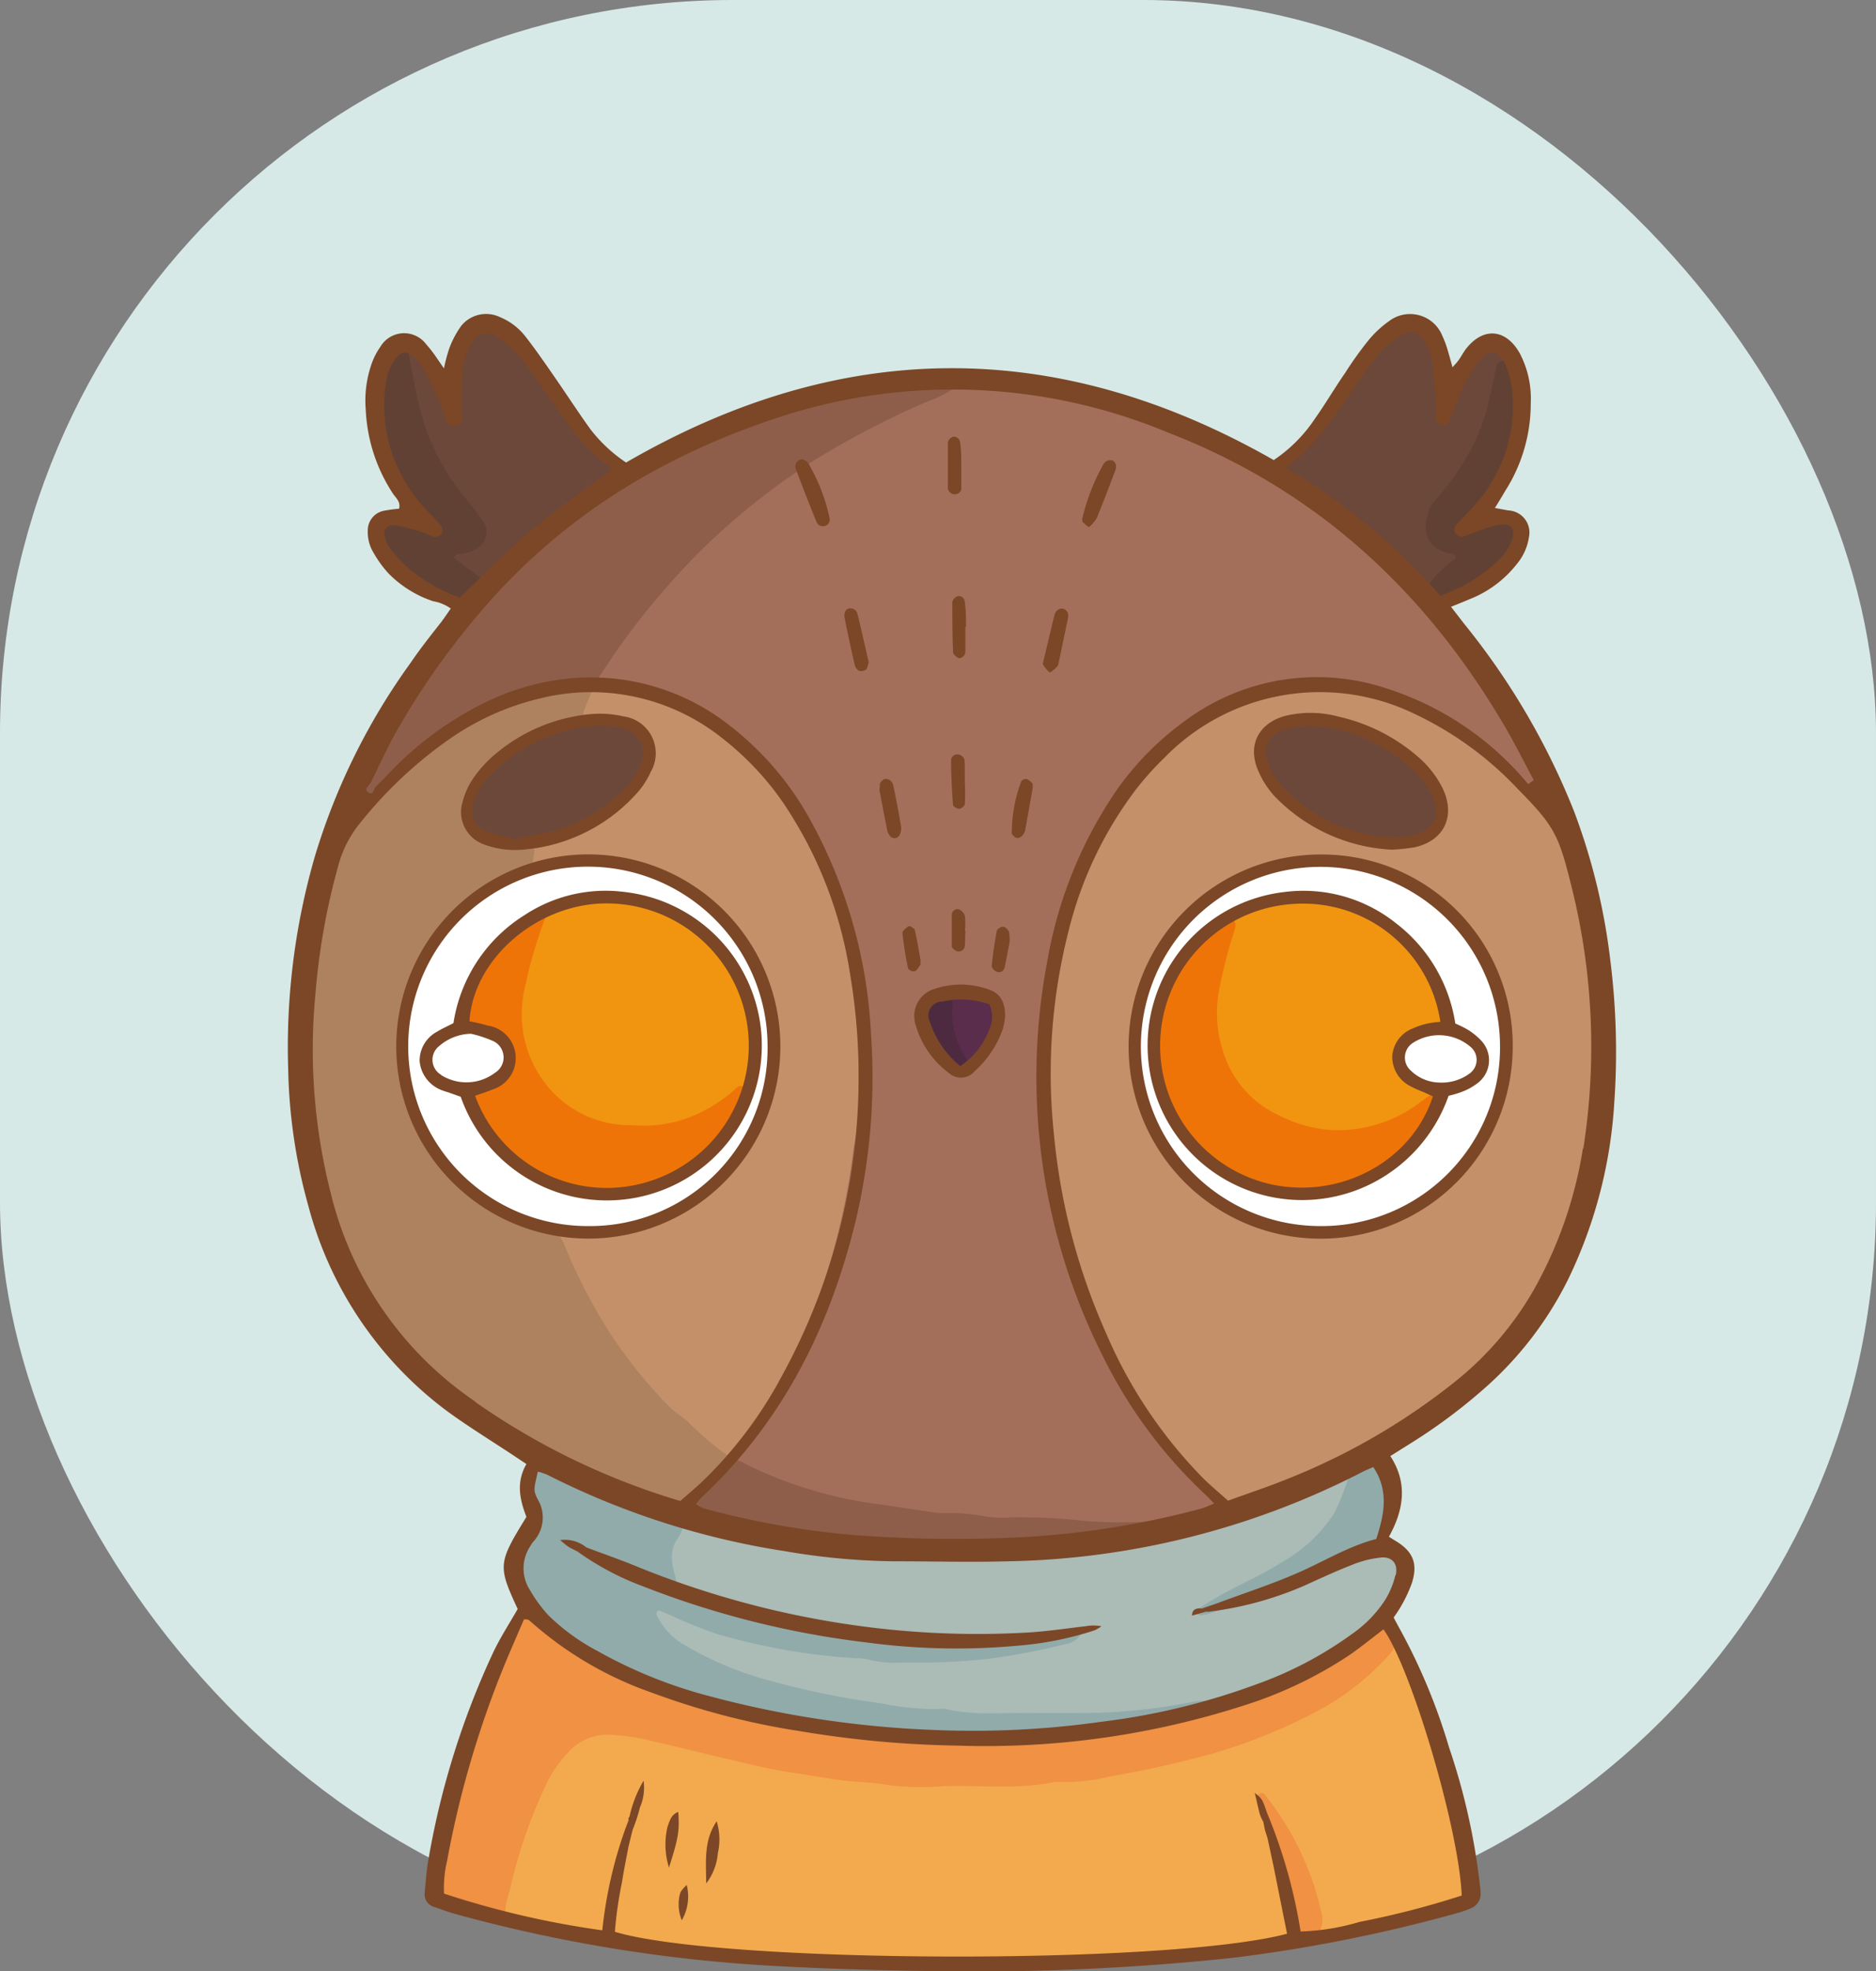 <svg xmlns="http://www.w3.org/2000/svg" viewBox="0 0 175.83 184.72"><rect x="0" y="0" width="175.83" height="184.72" fill="#808080" stroke="none"/><defs><style>.cls-1{fill:#d7e9e6;}.cls-2{fill:#a46f5a;}.cls-3{fill:#c39069;}.cls-4{fill:#f3aa4e;}.cls-5{fill:#af825f;}.cls-6{fill:#abbbb6;}.cls-7{fill:#f09143;}.cls-8{fill:#8f5e4a;}.cls-9{fill:#91abab;}.cls-10{fill:#6c483b;}.cls-11{fill:#614134;}.cls-12{fill:#efd47a;}.cls-13{fill:#b27f60;}.cls-14{fill:#d1ad62;}.cls-15{fill:#e5c86d;}.cls-16{fill:#592d4b;}.cls-17{fill:#4e2a41;}.cls-18{fill:#cfac65;}.cls-19{fill:#caab67;}.cls-20{fill:#fff;}.cls-21{fill:#c8b88d;}.cls-22{fill:#dcc681;}.cls-23{fill:#d2c794;}.cls-24{fill:#ebcb6d;}.cls-25{fill:#cfb164;}.cls-26{fill:#f19511;}.cls-27{fill:#ef7408;}.cls-28{fill:#7b4727;}</style></defs><g id="Calque_2" data-name="Calque 2"><g id="OBJECTS"><rect class="cls-1" width="175.83" height="181.36" rx="68.69"/><path class="cls-2" d="M90.09,35.9a27.45,27.45,0,0,1,6.34.46,67.89,67.89,0,0,1,7.22,1.47,48.53,48.53,0,0,1,10,3.84l5,2.54c.35.18.7.44,1.09.07.63-.29,1.06.06,1.47.46a27.17,27.17,0,0,0,4.85,3.38,2.36,2.36,0,0,1,.44.32c1.28,1.27,2.48,2.63,3.84,3.83a3.07,3.07,0,0,1,.86,1.65c.19.26.38.51.56.77a.69.69,0,0,0,.3.33l.05.06a2.5,2.5,0,0,0,.34.39l0,0a2.86,2.86,0,0,1,.36.41h0a.72.72,0,0,1,.36.44,33.25,33.25,0,0,0,3.52,4.31,53.37,53.37,0,0,1,11.39,21.65,18.28,18.28,0,0,1,.79,4.7c.21.67.14,1.16-.67.63-.52-.34-.6-1-.75-1.6C147,84,146.3,82,145.77,79.89a4.47,4.47,0,0,0-.8-1.81c-3.55-4.28-7.41-8.21-12.49-10.68s-10.31-2.27-15.72-.61c-7.52,2.31-10.78,8.45-13.89,14.72A40.58,40.58,0,0,0,99,99.92c.09,12.67,3.22,24.48,11.12,34.71a55.16,55.16,0,0,0,4.54,4.76c.59.6,1.4,1.1,1.13,2.16-2,1.43-4.3,1.65-6.61,1.93a5.74,5.74,0,0,0-2.17-.27c-4.32.41-8.63-.07-12.94-.24-6.84-.27-13.66-.93-20.2-3.23a14.71,14.71,0,0,1-5.14-2.57,1.46,1.46,0,0,1-.36-.55,2.92,2.92,0,0,1,.82-2.18c5.9-8.12,8.84-17.34,10.15-27.18.79-6,1-12.07-.53-17.85C75.9,78.5,70.89,69,59,65.37a5.41,5.41,0,0,0-2-.46,1.9,1.9,0,0,1-1.16-.31,1,1,0,0,1-.34-.49,3.79,3.79,0,0,1,1-2.54A67,67,0,0,1,86.86,36.85C87.91,36.41,89.07,36.4,90.09,35.9Z"/><path class="cls-3" d="M115.65,141.35a48,48,0,0,1-4.34-4.1,37.54,37.54,0,0,1-5.4-7.37,54.81,54.81,0,0,1-7.09-21,50.78,50.78,0,0,1-.36-5.36,7.94,7.94,0,0,0-.2-1.37,8.33,8.33,0,0,1-.07-3.37,23.89,23.89,0,0,0,.3-3.57,38.66,38.66,0,0,1,1.4-7.82,51.55,51.55,0,0,1,2.43-6.74,36.25,36.25,0,0,1,4.19-7,38,38,0,0,1,4.06-4.9,2.45,2.45,0,0,1,1.71-.91,2.14,2.14,0,0,0,1.12-.35,22.27,22.27,0,0,1,8.48-2.75,18.2,18.2,0,0,1,8.82,1,26.25,26.25,0,0,1,7.54,4.37c2.3,1.84,4.25,4,6.35,6a15.88,15.88,0,0,1,1.57,2,.87.87,0,0,1,.18.36c.44,2.89,1.74,5.57,2.13,8.48,0,.29.13.28.37.1s-.11,0,.06-.2a1.86,1.86,0,0,1,.33,1.12c0,2,.24,4,.34,5.93a75.21,75.21,0,0,1,0,9.73,38.84,38.84,0,0,1-1.83,9.7,11.37,11.37,0,0,0-1.18,3.63c-1.32,2.37-2.8,4.65-4.33,6.89-.68,1-1.39,1.93-2.06,2.91a3.18,3.18,0,0,1-1.81,1.44,4.09,4.09,0,0,0-1.48,1c-2.41,2.18-5.07,4-7.61,6-3.41,3.49-7.91,4.84-12.36,6.28A1,1,0,0,1,115.65,141.35Z"/><path class="cls-4" d="M121.27,181.75q-3.63.57-7.3.85c-1.51.12-3,.41-4.52.63a2.66,2.66,0,0,1-.39.07c-2.18.16-4.36.43-6.55.45-7.84.05-15.69,0-23.53,0a8.91,8.91,0,0,1-2.77-.27,1.69,1.69,0,0,0-.59-.09c-2.73.18-5.41-.52-8.14-.45a7.58,7.58,0,0,1-2.37-.23,5.23,5.23,0,0,0-1.18-.15,80.5,80.5,0,0,1-8.48-1.06c-2.43-.34-4.8-1-7.22-1.42a4.47,4.47,0,0,1-.92-.35,2.19,2.19,0,0,1-.43-2.24,41.34,41.34,0,0,1,3.82-11.08c2.21-4,4.7-5.22,9.23-4.33,5.41,1.06,10.67,2.78,16.16,3.51,15.32,2,30.36,1.42,44.77-4.89a24.07,24.07,0,0,0,8-5.49c.63-.67,1.09-1.53,2-1.87a22.1,22.1,0,0,1,1,2.16A101.74,101.74,0,0,1,136.13,170c.25,1.37.66,2.7.84,4.09a4.58,4.58,0,0,0,.78,2.23.9.9,0,0,1-.3,1.37,2.13,2.13,0,0,1-.69.38c-3,.78-5.89,2.06-9,2.63a18.62,18.62,0,0,1-4.12.65,1.37,1.37,0,0,1-.47-.85A24.18,24.18,0,0,0,119,170c.95,3.22,1.69,6.5,2.33,9.79A2.36,2.36,0,0,1,121.27,181.75Z"/><path class="cls-5" d="M51.36,136.67a44.26,44.26,0,0,1-13.29-10.4,35.63,35.63,0,0,1-7.51-14.4,46.75,46.75,0,0,1-1.68-12.62c0-2.86-.05-5.73.08-8.59a26.55,26.55,0,0,1,1.47-8.22c.63-1.67,1.32-3.32,2-5C35.74,71.58,41.09,68.1,47,65.3a21.35,21.35,0,0,1,6.55-1.62c.79-.1,1.61-.2,2.19.56v.08c.53,1-.27,2.29.52,3.29-.27.87-1.05.91-1.75,1A18.61,18.61,0,0,0,47,72.46a4.57,4.57,0,0,0-1.05,1.18c-1.73,2.48-1.09,4,1.91,4.57.89.16,1.87.05,2.56.84a2.2,2.2,0,0,1-.23,2.44,5.76,5.76,0,0,1-1.94,1.37c-5.51,3.33-9.3,7.9-9.5,14.56s2.76,12.44,9.89,15.7c1.09.5,2.28.75,3.33,1.36a5.17,5.17,0,0,1,1.77,2.35A43.53,43.53,0,0,0,67,134.53a3.21,3.21,0,0,1,1.47,2.05l.07,0c-.14,2.43-2.35,3.25-3.73,4.7a3.89,3.89,0,0,1-1.53.86,5,5,0,0,1-2.9-.61,26.72,26.72,0,0,0-4.68-2.06c-1.08-.53-2.13-1.14-3.25-1.6A1.86,1.86,0,0,1,51.36,136.67Z"/><path class="cls-6" d="M128.9,144.64c.51.42,1,.83,1.51,1.28a2.21,2.21,0,0,1,.55,2.88,6.41,6.41,0,0,1-1.17,1.83c-.36.39-.69.8-1,1.2a1.78,1.78,0,0,1-1,1.62c-3.73,2.49-7.49,4.92-11.86,6.19-.5.07-1,.22-1.49.32l-.66,0c-3.62.38-7.2,1.18-10.85,1.33-11.3.45-22.48-.24-33.35-3.68a25.7,25.7,0,0,1-5.44-2.49A8.34,8.34,0,0,1,62,153.38c-.61-.72-1.34-1.59-.78-2.49s1.71-.38,2.51,0c5.63,2.5,11.63,3.15,17.66,3.85s11.92-.19,17.19-.92a18.19,18.19,0,0,1-3.6.4,77.51,77.51,0,0,1-26.6-3.35c-.9-.26-1.81-.46-2.71-.69-3-.76-4.14-2.88-3.07-5.86a5.43,5.43,0,0,1,1.28-2.23,2.59,2.59,0,0,1,2.26-.27c2.34.57,4.73.92,7,1.59a16.38,16.38,0,0,0,6.28,1.41c3.11.17,6.21.43,9.34.43,12.95,0,25.52-1.76,37.28-7.54,1.21.32.76,1.23.59,1.91a10.72,10.72,0,0,1-3.93,5.83,39.46,39.46,0,0,1-8.09,4.68,34.57,34.57,0,0,0,10.08-4.68C125.86,144.6,127.28,143.67,128.9,144.64Z"/><path class="cls-7" d="M115.71,159a20.55,20.55,0,0,0,4.94-2.11,46.25,46.25,0,0,0,8.11-5.06c1.56,0,1.56,0,2.13,1.53a2.45,2.45,0,0,1-.76,1.78,24.74,24.74,0,0,1-6,4.84,51.62,51.62,0,0,1-10.46,4.33,95.34,95.34,0,0,1-9.52,2.13,18.59,18.59,0,0,1-4.94.55,1.27,1.27,0,0,0-.39,0c-3.43.71-6.9.28-10.35.38a25.86,25.86,0,0,1-5-.07c-1.9-.34-3.82-.3-5.73-.64-2.15-.37-4.33-.63-6.46-1.11-3.3-.74-6.59-1.58-9.89-2.34a20.05,20.05,0,0,0-4.52-.66,5,5,0,0,0-3.68,1.73,11.51,11.51,0,0,0-1.83,2.59,46.17,46.17,0,0,0-3.59,10.33,7.55,7.55,0,0,0-.45,2.54,17.2,17.2,0,0,1-4.42-1.13,2.51,2.51,0,0,1-2-2.84,8.45,8.45,0,0,1,.21-1.58c1.11-4.71,2.32-9.4,3.87-14,.86-2.57,1.91-5.08,3-7.59a3,3,0,0,1,1.74-2,1.7,1.7,0,0,1,1.81.52c5.19,4.62,11.52,6.75,18.13,8.2,11.79,2.6,23.75,2.37,35.7,1.82a41.16,41.16,0,0,0,9.14-1.72h0C114.8,159,115.37,159.36,115.71,159Z"/><path class="cls-8" d="M55.71,64.24A25.51,25.51,0,0,0,42.3,68.66a44.81,44.81,0,0,0-7.85,6.69,12.78,12.78,0,0,0-.84,1.1,2.31,2.31,0,0,1-1.2,1A45.52,45.52,0,0,1,37.84,66a82.72,82.72,0,0,1,6.35-8.44c.06-1.09,1.08-1.62,1.49-2.51,2.72-3.17,6-5.67,9.19-8.38A4,4,0,0,0,56.6,45c.45-.57.77-1.27,1.52-1.56.46.14.32.7.71,1a15.16,15.16,0,0,0,2.8-1.74,13,13,0,0,1,2.78-1.53,71.25,71.25,0,0,1,16-4.76,39,39,0,0,1,9.71-.54,11.17,11.17,0,0,1-3.3,1.8,81.9,81.9,0,0,0-9.9,5.1,60,60,0,0,0-6,4.21,61,61,0,0,0-8.09,7.65,67.28,67.28,0,0,0-6.49,8.53C56.07,63.53,55.9,63.89,55.71,64.24Z"/><path class="cls-9" d="M114.49,159.4c-1.24,1-2.81,1.17-4.27,1.51a48.62,48.62,0,0,1-11.08,1.29c-4.06,0-8.12,0-12.18,0a86,86,0,0,1-13.67-1.42,66.19,66.19,0,0,1-10.67-2.52A46,46,0,0,1,55.35,155a27.79,27.79,0,0,1-5.64-4.42c-.27-.54-.55-1.06-.8-1.6a4,4,0,0,1,0-3.47,7.36,7.36,0,0,1,.44-.89,3.86,3.86,0,0,0,.48-3.6,3.52,3.52,0,0,1-.14-1,2.76,2.76,0,0,1,1-2.66,5.71,5.71,0,0,0,.68-.71,3,3,0,0,1,1.16.72A8.79,8.79,0,0,0,55.44,139c1.7.73,3.4,1.46,5.15,2l2.79.76c.43-.22.73-.2.72.39a3.29,3.29,0,0,1-.62,2.07c-.95,1.42-.35,2.83,0,4.23.08.36.44.44.78.52,2.32.55,4.67,1,7,1.7s4.89,1.23,7.37,1.71c1.42.28,2.88.44,4.32.65,4.64.68,9.3.21,13.94.34a7,7,0,0,0,1.77-.23,12.48,12.48,0,0,1,2.71-.14,2,2,0,0,1-1.51,1.06,65.37,65.37,0,0,1-7.23,1.38,62.2,62.2,0,0,1-8,.34,10.37,10.37,0,0,1-3.37-.3,4,4,0,0,0-1-.09,59.94,59.94,0,0,1-13.1-2.29,44.43,44.43,0,0,1-4.25-1.72l-1.1-.46s-.16,0-.17,0-.15.25-.12.33a6.22,6.22,0,0,0,2.65,2.9,31.21,31.21,0,0,0,7.49,3.2,78.25,78.25,0,0,0,10.91,2.26,25.8,25.8,0,0,0,5.34.54,2.61,2.61,0,0,1,.79,0c2.63.63,5.3.3,8,.37,1.47,0,2.93,0,4.4,0a53.65,53.65,0,0,0,10.87-1.08A13.13,13.13,0,0,1,114.49,159.4Z"/><path class="cls-10" d="M120.88,45l-1.14-.76a1.12,1.12,0,0,1,.43-1.05c.44-.4.91-.77,1.35-1.18a39.15,39.15,0,0,0,5.87-6.72c.57-.82,1.14-1.63,1.73-2.43a7.92,7.92,0,0,1,1-1.19,2.28,2.28,0,0,1,3.8.68,9.41,9.41,0,0,1,.88,3,8.33,8.33,0,0,0,.51,2.26c.6-.16.69-.67.91-1a12,12,0,0,1,2.14-3.09,1.84,1.84,0,0,0,.51-.83c.31-.87,1.12-1,1.63-.2.28.44.71.8.78,1.36a7.43,7.43,0,0,0-.64,2.07,24.24,24.24,0,0,1-4.85,10.53c-2,2.51-1.91,2.79.54,4.87.66.55.72,1.1.19,1.68a6.59,6.59,0,0,1-2.75,2.2,1.38,1.38,0,0,1-.57,0l-.08-.08a.5.5,0,0,0-.32-.33l-.07-.08a.61.61,0,0,0-.33-.34l-.05-.06a.82.82,0,0,0-.34-.35l0,0a1.27,1.27,0,0,0-.36-.37l0,0a4,4,0,0,1-1.48-1.13c-1.29-1.31-2.68-2.52-4.08-3.71h0C124.44,47.32,122.44,46.5,120.88,45Z"/><path class="cls-10" d="M58.12,43.47c.11,1-.48,1.47-1.22,1.87A5.75,5.75,0,0,1,55,46.9c-2.85,2.23-5.82,4.34-8.12,7.19a1.78,1.78,0,0,1-1.28.85,5.36,5.36,0,0,1-2.77-1.5c-1.12-1-1-1.54.19-2.26,1.91-1.12,2.07-1.39.63-3.12a25.22,25.22,0,0,1-5.79-13.14c-.11-.89-.51-1.85.28-2.65a14.54,14.54,0,0,1,3.1,3.83c.3.49.4,1.12.93,1.48.43,0,.34-.37.36-.57.16-1.52.89-2.9.94-4.47,0-1.12,2.09-2,3.21-1.59a4,4,0,0,1,1.73,1.31c.75.94,1.46,1.9,2.13,2.9a49.12,49.12,0,0,0,4.36,5.7A10.18,10.18,0,0,0,58.12,43.47Z"/><path class="cls-11" d="M38.14,32.27c.32,1.69.61,3.39,1,5.08a21.2,21.2,0,0,0,4.54,9.4c.5.62,1,1.26,1.45,1.9a1.77,1.77,0,0,1-.56,2.81,2.93,2.93,0,0,1-1.32.42c-.25,0-.53,0-.72.4l3.26,2.43a.5.5,0,0,1,0,.55c-.63,1.1-1.38,2-2.84,1.49a19.45,19.45,0,0,1-5.76-3.85,6.49,6.49,0,0,1-1.64-2.46,1.17,1.17,0,0,1,.8-1.55,2.93,2.93,0,0,1,1.38,0,5,5,0,0,0,2.2.15,8.73,8.73,0,0,0-1.23-2.3A22.15,22.15,0,0,1,36,40.56a11.76,11.76,0,0,1-.32-5.11,10,10,0,0,1,1.8-3.24C37.57,32,37.93,32,38.14,32.27Z"/><path class="cls-11" d="M133.57,55.22a11.66,11.66,0,0,1,2.9-2.92c-.08-.53-.5-.41-.78-.48-2.45-.65-2.33-2.81-1.63-4.29a3.2,3.2,0,0,1,.58-.8,26.13,26.13,0,0,0,3.3-4.74,18.71,18.71,0,0,0,1.7-4.88c.24-.9.39-1.82.61-2.72.14-.57.55-.69,1.07-.51a2.48,2.48,0,0,1,.75,1.58,12,12,0,0,1-.51,6.09,30.77,30.77,0,0,1-3.2,6.19c-.32.47-.84.86-.75,1.68,1.22-.35,2.52-.09,3.64-.81a.75.75,0,0,1,.92,0,.81.81,0,0,1,.32.88,6.8,6.8,0,0,1-1.11,2.54,18.88,18.88,0,0,1-5.07,4.13,1.36,1.36,0,0,1-1.34.07l-.91-.39a2.1,2.1,0,0,0-.41-.31l-.08-.06Z"/><path class="cls-9" d="M128.9,144.64a11.68,11.68,0,0,0-5,2.2,16.41,16.41,0,0,1-5.29,2.72c-1.77.57-3.55,1.1-5.33,1.65a2.86,2.86,0,0,1-.58.13.78.78,0,0,1-.54-.14c-.14-.16,0-.38.18-.48.8-.48,1.58-1,2.4-1.42,1.82-1,3.7-1.81,5.43-2.93a14,14,0,0,0,4.89-4.58,21.1,21.1,0,0,0,1.47-3.9,3,3,0,0,1,2.37-1.67,2.38,2.38,0,0,1,1.07,2,25.4,25.4,0,0,1,.28,3.49,5.57,5.57,0,0,1-1,2.52l-.32.41Z"/><path class="cls-12" d="M128.86,136.22l-2.37,1.67a89.16,89.16,0,0,1-11.69,4.54,75,75,0,0,1-12.44,2.66,55.45,55.45,0,0,0-5.73.63,5.22,5.22,0,0,1-1.19.07H83.88c-1.53,0-3-.5-4.56-.4-.08-.46.22-.69.55-.9a5.51,5.51,0,0,1,2.54-.31c5.58-.08,11.17.22,16.74-.4,3.36-.37,6.71-.75,10.09-.82a45.51,45.51,0,0,0,6.41-1.6,42.11,42.11,0,0,0,11.53-4.81,7.39,7.39,0,0,1,2.07-1.16Z"/><path class="cls-7" d="M121.27,181.75a14.89,14.89,0,0,1-1.14-4.19c-.48-2.4-1.09-4.77-1.76-7.12-.18-.64-.34-1.28-.5-1.92a.38.38,0,0,1,.22-.48.44.44,0,0,1,.51.2,27,27,0,0,1,5.3,11.2c.17.71-.18,1.29-.23,1.94A4.59,4.59,0,0,1,121.27,181.75Z"/><path class="cls-13" d="M146.54,117.12c-.11-.16-.32-.34-.3-.49a7,7,0,0,1,1.29-3.22c.16-.21-.05.2.19.08-.18.89-.35,1.78-.55,2.67A1.56,1.56,0,0,1,146.54,117.12Z"/><path class="cls-14" d="M42.93,56.75a2.38,2.38,0,0,0,2.11-1,5.87,5.87,0,0,1,.65-.67c.26,0,.3.25.4.41a7.28,7.28,0,0,1-1.9,2Z"/><path class="cls-15" d="M130.48,52.26a3.43,3.43,0,0,1,1.15,1.24l-.42.42A4.07,4.07,0,0,1,130,52.7C129.94,52.31,130.09,52.16,130.48,52.26Z"/><path class="cls-15" d="M133.2,56.35l-.36-.44Z"/><path class="cls-15" d="M133.65,55.55a.46.46,0,0,1,.41.32Z"/><path class="cls-15" d="M132.83,55.9l-.36-.41Z"/><path class="cls-15" d="M133.57,55.22a.61.61,0,0,1,0,.27l-.33-.31Z"/><path class="cls-15" d="M132.45,55.47l-.34-.39Z"/><path class="cls-15" d="M132.84,54.77l.32.33Z"/><path class="cls-15" d="M132.06,55l-.3-.33Z"/><path class="cls-15" d="M132.44,54.35a.38.38,0,0,1,.33.34Z"/><path class="cls-15" d="M132.05,53.94a.4.4,0,0,1,.34.35Z"/><path class="cls-15" d="M131.65,53.52a.45.45,0,0,1,.36.37Z"/><path class="cls-6" d="M128.88,144.63l.32-.41Z"/><path class="cls-3" d="M68.46,136.58a27.65,27.65,0,0,1-3.81-3.19c-.6-.62-1.4-1-2-1.66a44.19,44.19,0,0,1-6-7.64,52.6,52.6,0,0,1-3.84-7.65A4.57,4.57,0,0,0,51.7,115c.74-1,1.79-.73,2.77-.7,8.58.21,15.25-4.9,17-13.3,1.88-9.17-5.7-20.59-17.39-19.54-.86.08-1.67.47-2.52.6-.66.1-1.47.49-1.82-.55A8.54,8.54,0,0,0,50.1,79c.07-1.1,1-1.06,1.73-1.29a17.45,17.45,0,0,0,5.74-3.13,6.3,6.3,0,0,0,1.92-2.5c.79-1.91.32-2.94-1.64-3.64-.62-.22-1.31-.31-1.69-1-.32,0-.65-.06-1-.12a.5.5,0,0,1-.43-.72c.3-.79.64-1.58,1-2.36l1.19,0c.6.46,1.4-.08,2,.38a13.68,13.68,0,0,1,4.87,1.71,25.85,25.85,0,0,1,5.15,3.41,16,16,0,0,1,2.22,2.28,59.23,59.23,0,0,1,7,12,17.38,17.38,0,0,1,1.54,5.75c.15,1.58.45,3.15.66,4.73a12,12,0,0,1,.11,1.59c0,2.53,0,5.06,0,7.59a23.67,23.67,0,0,1-.47,3.95,65.2,65.2,0,0,1-3,13.19,57.21,57.21,0,0,1-5.45,11.51C70.61,133.86,69.5,135.19,68.46,136.58Z"/><path class="cls-8" d="M109.24,143a50,50,0,0,1-6.63,1.25c-6.93,1-13.9.83-20.86.77l-2,0a25.55,25.55,0,0,1-6.86-.8c-.76-.5-1.66-.34-2.48-.55-2.09-.53-4.21-1-6.32-1.44a1.15,1.15,0,0,0-.72-.39c.23-.71,1-.82,1.45-1.29a51.88,51.88,0,0,0,3.7-3.86,4.74,4.74,0,0,1,1.66.64A39.69,39.69,0,0,0,82.73,141l4.72.71a6.5,6.5,0,0,0,1,.07,18.16,18.16,0,0,1,4,.33,11.17,11.17,0,0,0,2.39.07,54.74,54.74,0,0,1,6.76.33,44.5,44.5,0,0,0,5.78.08A2.77,2.77,0,0,1,109.24,143Z"/><path class="cls-16" d="M88.83,93a4.31,4.31,0,0,1,3.37.44,1.91,1.91,0,0,1,1.11,1.94,5,5,0,0,1-2.43,4.44C88.75,98.52,88,96.07,88.83,93Z"/><path class="cls-17" d="M88.83,93a1.45,1.45,0,0,1,.45,1.25,7.86,7.86,0,0,0,1.33,5.05c.1.16.18.35.27.52a1.31,1.31,0,0,1-1.65,0,6.35,6.35,0,0,1-2.69-4.2C86.3,94.27,87.09,93.43,88.83,93Z"/><path class="cls-18" d="M130.48,52.26l-.46.44a27.43,27.43,0,0,1-4-4,1.59,1.59,0,0,1,.56.15A21.75,21.75,0,0,1,130.48,52.26Z"/><path class="cls-19" d="M120.88,45a28.81,28.81,0,0,1,4.31,2.65c.36.26.79.48.89,1a3.08,3.08,0,0,1-.75-.21c-1.45-.91-2.9-1.84-4.34-2.77A.39.39,0,0,1,120.88,45Z"/><path class="cls-5" d="M58.91,64.66c-.68,0-1.42.17-2-.38C57.59,64.31,58.33,64.1,58.91,64.66Z"/><path class="cls-20" d="M124.46,115.08a19.66,19.66,0,0,1-10.83-3,15.16,15.16,0,0,1-6.7-9.57,16.21,16.21,0,0,1,1.39-11.82,21.78,21.78,0,0,1,5.8-7,7,7,0,0,1,2.26-1.22c1.39-.45,2.74-1,4.17-1.37a16.47,16.47,0,0,1,10,1c5.55,2.16,8.74,6.38,10.16,12a16,16,0,0,1-.38,8.3,29.5,29.5,0,0,1-1,2.82,15,15,0,0,1-10.91,9.36A13.15,13.15,0,0,1,124.46,115.08Z"/><path class="cls-10" d="M130.56,79.06a12.12,12.12,0,0,1-4.75-1,18.26,18.26,0,0,1-5-2.94,7.43,7.43,0,0,1-2.53-3.5,2,2,0,0,1,.11-1.73,4,4,0,0,1,2.72-2.1,11.73,11.73,0,0,1,7.68,1.34,16.74,16.74,0,0,1,5,3.9,4,4,0,0,1,1.09,3.09,2.5,2.5,0,0,1-1.41,2.23A5.23,5.23,0,0,1,130.56,79.06Z"/><path class="cls-20" d="M49.71,81.54c.55.4,1,0,1.5-.16a13.87,13.87,0,0,1,3.29-.74c6.27-.18,11.27,2.22,14.79,7.43A17.8,17.8,0,0,1,72.51,97c.42,6.92-3,13.39-10.26,16.74a16.13,16.13,0,0,1-8.16,1.45c-.79-.06-1.59-.09-2.39-.13l-1.32-.43c-7.21-2.32-12.17-7.78-12.47-16.24a16.33,16.33,0,0,1,3.36-10.45,20.64,20.64,0,0,1,5.87-5.34A5.84,5.84,0,0,1,49.71,81.54Z"/><path class="cls-10" d="M56.16,67.52l2.36.32c1.8.27,2.36,1.36,2.1,3.4a5.8,5.8,0,0,1-1.94,3.4,16.29,16.29,0,0,1-7.27,4A3.06,3.06,0,0,0,50.1,79a11.6,11.6,0,0,1-3.75-.34c-2.26-.8-2.94-2.45-1.76-4.54a8,8,0,0,1,2.34-2.69,28.53,28.53,0,0,1,4.29-2.55A9.06,9.06,0,0,1,55,67.85,1.91,1.91,0,0,0,56.16,67.52Z"/><path class="cls-21" d="M60.59,141a15.18,15.18,0,0,1-5.34-1.94c.15-.25.34-.28.55-.08A16.71,16.71,0,0,1,60.59,141Z"/><path class="cls-22" d="M55.8,139l-.55.08a5.71,5.71,0,0,1-2.15-.76,1,1,0,0,1-.58-.92A10.75,10.75,0,0,1,55.8,139Z"/><path class="cls-23" d="M72.9,144.15c2.1.19,4.21.38,6.31.59a2,2,0,0,1,.55.21l-.44.43a27.7,27.7,0,0,1-6.13-1C73.08,144.37,73,144.24,72.9,144.15Z"/><path class="cls-9" d="M115.71,159a1.49,1.49,0,0,1-1.24.41A1.39,1.39,0,0,1,115.71,159Z"/><path class="cls-24" d="M46.09,55.46l-.4-.41a1.27,1.27,0,0,0,.05-.34c.41-.43.82-.85,1.21-1.29a35.93,35.93,0,0,1,7.94-6.76c.42-.16.5.05.43.4A82.58,82.58,0,0,0,46.09,55.46Z"/><path class="cls-25" d="M55.32,47.06l-.43-.4a7.68,7.68,0,0,1,2-1.32c.2.21.25.47,0,.65C56.39,46.37,55.85,46.71,55.32,47.06Z"/><path class="cls-26" d="M115.6,86.2a13.53,13.53,0,0,1,16,1.9,10.87,10.87,0,0,1,3.69,7.5c0,.89,0,.91-.92,1.2-.45.13-.91.22-1.35.37a3.09,3.09,0,0,0-1.89,1.91,1.26,1.26,0,0,0,.62,1.68c.91.39,1.82.76,2.71,1.18.43.2.25.52,0,.8-3.57,4.2-10.29,4.9-15,2.4-4.89-2.59-7-7.29-5.86-13.35C114,89.84,114.3,87.84,115.6,86.2Z"/><path class="cls-27" d="M115.6,86.2c.38.44.12.9,0,1.31a43.9,43.9,0,0,0-1.24,4.8A11.72,11.72,0,0,0,114.8,99a9.64,9.64,0,0,0,5.12,5.53,12.37,12.37,0,0,0,5.14,1.37,12.74,12.74,0,0,0,7.66-2.33c.43-.31.85-.63,1.29-.92.19-.12.37,0,.53.14a10.36,10.36,0,0,1-4.31,6.26,13.68,13.68,0,0,1-21.34-7.69,13,13,0,0,1,.8-8.76,16,16,0,0,1,3.84-5.3A2.75,2.75,0,0,1,115.6,86.2Z"/><path class="cls-26" d="M51.31,85.48a8,8,0,0,1,4.37-1,25.8,25.8,0,0,1,5.33.56c6.9,1.94,11.37,9.63,8.88,16.71,0,.06-.08.1-.12.15A13,13,0,0,1,54,104.85a9.78,9.78,0,0,1-5.52-7.4C47.78,93.13,48.34,89,51.31,85.48Z"/><path class="cls-27" d="M51.31,85.48A47.93,47.93,0,0,0,49.54,91c-.17.91-.46,1.81-.55,2.73a10.55,10.55,0,0,0,1.57,7,10,10,0,0,0,8.7,4.7,12.46,12.46,0,0,0,4.33-.39,13.71,13.71,0,0,0,5.33-3c.25-.24.52-.43.85-.11-1.38,4.83-4.66,7.75-9.33,9.25-6.19,2-13.91-1.7-16-8.06a5.31,5.31,0,0,1-.2-.56c-.17-.58,0-.92.58-1a4.34,4.34,0,0,0,1.68-.5,2.08,2.08,0,0,0,.39-3.56,3.19,3.19,0,0,0-2.32-.81c-.74,0-.92-.29-.83-1a12.25,12.25,0,0,1,1.52-4.5,19.8,19.8,0,0,1,3.6-4.5A4.52,4.52,0,0,1,51.31,85.48Z"/><path class="cls-28" d="M150.93,90A59.11,59.11,0,0,0,147.52,76a67.42,67.42,0,0,0-10.26-17.51L136,56.86c.66-.27,1.2-.48,1.73-.71a10.48,10.48,0,0,0,4.43-3.29,5.09,5.09,0,0,0,1.14-2.52,2.07,2.07,0,0,0-1.93-2.51l-1.26-.23c.41-.65.71-1.16,1-1.65a15.19,15.19,0,0,0,2.36-8.14,9.15,9.15,0,0,0-1-4.65c-1.3-2.37-3.46-2.56-5.09-.44-.24.32-.42.68-.65,1s-.32.38-.59.7c-.17-.59-.27-1-.41-1.45a9.44,9.44,0,0,0-.54-1.49,3.26,3.26,0,0,0-5-1.39A9.88,9.88,0,0,0,128.17,32a33.53,33.53,0,0,0-2.08,2.92c-1,1.44-1.86,2.92-2.86,4.33a13.87,13.87,0,0,1-3.85,3.86Q89,25.78,58.68,43.34a14,14,0,0,1-3.38-3.17c-1.2-1.67-2.32-3.41-3.5-5.1-.83-1.2-1.67-2.41-2.57-3.56a5.81,5.81,0,0,0-2.36-1.79,3,3,0,0,0-3.63.8,8.94,8.94,0,0,0-1.12,2.09,15.76,15.76,0,0,0-.51,1.91l-.69-1a12.63,12.63,0,0,0-1-1.29,2.58,2.58,0,0,0-4.26.25,6.59,6.59,0,0,0-.82,1.58,10.44,10.44,0,0,0-.56,4.33,15.55,15.55,0,0,0,2.56,7.88c.27.4.74.76.56,1.4a14,14,0,0,0-1.42.19,1.87,1.87,0,0,0-1.51,1.86,3.75,3.75,0,0,0,.35,1.73,10.85,10.85,0,0,0,1.58,2.27,10.52,10.52,0,0,0,4.2,2.62,4,4,0,0,1,1.65.68c-.32.46-.58.84-.85,1.21-1,1.28-2,2.53-2.88,3.83a60.84,60.84,0,0,0-9,18.16,64.3,64.3,0,0,0-2.51,19.93A51.1,51.1,0,0,0,28.9,113,35.18,35.18,0,0,0,42,132.3c2,1.45,4.09,2.73,6.14,4.09l1.2.8c-1,1.72-.61,3.38,0,4.95-2.67,4.33-2.69,4.59-.82,8.63-.8,1.4-1.68,2.75-2.35,4.19a76.65,76.65,0,0,0-6,19.19c-.18,1-.27,2.11-.36,3.17a1.24,1.24,0,0,0,.91,1.38c.63.21,1.25.45,1.89.63a141.27,141.27,0,0,0,28.5,4.8c5,.31,10,.47,15,.55a230,230,0,0,0,29.33-1.21,143.24,143.24,0,0,0,21.12-4.2,9.67,9.67,0,0,0,1.31-.46,1.44,1.44,0,0,0,.9-1.43c0-.39-.08-.79-.12-1.19a61,61,0,0,0-2.83-12.43,56.2,56.2,0,0,0-4.48-10.86c-.25-.45-.49-.9-.72-1.33a12.33,12.33,0,0,0,.71-1.09,12.85,12.85,0,0,0,1-2.14c.59-1.85.1-3-1.61-4l-.54-.34c1.37-2.48,1.8-5,.13-7.56l1.77-1.11a52.08,52.08,0,0,0,6.9-5.1A33.28,33.28,0,0,0,147,119.83a44,44,0,0,0,4.3-16.51A68.55,68.55,0,0,0,150.93,90Zm-6.7-16.22a1.15,1.15,0,0,1,.08.28A1.15,1.15,0,0,0,144.23,73.74ZM126.91,36.32a33.92,33.92,0,0,1,2.37-3.2,8.69,8.69,0,0,1,2-1.65,1.43,1.43,0,0,1,2.22.52,4.39,4.39,0,0,1,.69,1.64c.19,1.31.27,2.63.37,3.95,0,.6,0,1.2.07,1.79a.64.64,0,0,0,1.17.17,16,16,0,0,0,.67-1.66,15.55,15.55,0,0,1,2-3.89c1-1.36,2-1.29,2.64.24a7.66,7.66,0,0,1,.6,2.3,13.77,13.77,0,0,1-3.54,10.85c-.53.6-1.11,1.15-1.64,1.75a.63.63,0,0,0-.07.89.71.71,0,0,0,.9.18c.68-.24,1.36-.53,2.05-.75a6.36,6.36,0,0,1,1.36-.3c.81-.08,1.21.45,1,1.27a5.23,5.23,0,0,1-1.55,2.29A15.12,15.12,0,0,1,135,55.82a59.76,59.76,0,0,0-14.49-12C123.33,41.73,125.11,39,126.91,36.32Zm-88.54,17a14.54,14.54,0,0,1-1.87-2,2.8,2.8,0,0,1-.44-1.1.77.77,0,0,1,.85-1,16.59,16.59,0,0,1,2.32.53c.51.14,1,.42,1.49.55a.76.76,0,0,0,.66-.27.75.75,0,0,0,0-.71,11.77,11.77,0,0,0-1.07-1.17,14.57,14.57,0,0,1-4-7.25,14.08,14.08,0,0,1-.14-5,4.54,4.54,0,0,1,1.11-2.52.92.92,0,0,1,1.26-.14,5.09,5.09,0,0,1,1.17,1.33c.68,1.29,1.25,2.64,1.87,4,.26.56.22,1.56,1.13,1.34s.51-1.1.54-1.73c0-1.06,0-2.13.1-3.19a5.81,5.81,0,0,1,.88-2.83,1.5,1.5,0,0,1,2.36-.58,9.86,9.86,0,0,1,2.1,1.82c.81,1,1.49,2,2.23,3.06,1,1.36,1.89,2.74,2.89,4.07a17.63,17.63,0,0,0,1.76,1.91c.56.54,1.19,1,1.8,1.52-2.57,1.92-5.14,3.68-7.51,5.68S45.43,53.75,43.09,56A16.07,16.07,0,0,1,38.37,53.33Zm-3.61,20c.8-1.61,1.53-3.25,2.41-4.81A71.34,71.34,0,0,1,46,56.24c7.7-8.62,17.31-14.15,28.27-17.54a52.47,52.47,0,0,1,35.17,1.82c14,5.4,24.32,15,31.76,27.83.9,1.56,1.7,3.17,2.55,4.75l-.52.38a28.4,28.4,0,0,0-13-8.88,20.72,20.72,0,0,0-19.33,3.07,27.45,27.45,0,0,0-7.24,7.9A40.57,40.57,0,0,0,98.17,90a58.1,58.1,0,0,0,5.2,37.09,44.74,44.74,0,0,0,9.43,12.8c.28.26.55.54,1,1-.52.2-.86.37-1.21.47a81.7,81.7,0,0,1-18.12,2.74,124.4,124.4,0,0,1-14.58-.27,78.38,78.38,0,0,1-13.93-2.49,3.65,3.65,0,0,1-.73-.4,7.25,7.25,0,0,1,.56-.66c6.7-6.26,11-14,13.55-22.69A58,58,0,0,0,81.64,97,46.14,46.14,0,0,0,75.76,76.5a28.44,28.44,0,0,0-7.25-8.42,21,21,0,0,0-14.32-4.57A23,23,0,0,0,45,66.06a31.42,31.42,0,0,0-8.85,6.73c-.32.33-.66.65-1,1l-.25.52a.45.45,0,0,1-.58-.42l-.21.31.21-.31ZM34,74.51a2.11,2.11,0,0,1,.18-.33,2.11,2.11,0,0,0-.18.33,1.17,1.17,0,0,0-.12.57A1.17,1.17,0,0,1,34,74.51Zm10.6,56.87-.32-.23A32.92,32.92,0,0,1,31,111.8a54.54,54.54,0,0,1-1.44-18.62A63.68,63.68,0,0,1,31.74,81a10.6,10.6,0,0,1,2.11-4,40.06,40.06,0,0,1,8.28-7.75,24.85,24.85,0,0,1,8.51-3.81,19.71,19.71,0,0,1,17,3.69,27.53,27.53,0,0,1,6.93,7.92,39.46,39.46,0,0,1,5.1,14.19,58.22,58.22,0,0,1-6.37,37.66,39.43,39.43,0,0,1-7.41,9.86c-.67.64-1.38,1.23-2.13,1.89A66.42,66.42,0,0,1,44.56,131.38ZM137,177.62a81.39,81.39,0,0,1-9.57,2.47,21.6,21.6,0,0,1-5.53.9,48.9,48.9,0,0,0-3.16-11.15l-.25.61.25-.61c-.44-1.28-.44-1.28-1.14-1.84.18.73.31,1.36.48,2a3.68,3.68,0,0,0,.32.7h0l.15.75c.09.27.17.55.26.83.21,1,.42,1.94.62,2.92l1.2,6c-11,2.94-53,2.82-63-.18a37.25,37.25,0,0,1,.67-4.67c.17-1.11.4-2.22.61-3.33l.09-.37c.1-.41.2-.82.31-1.23a15,15,0,0,0,.67-2.06,4.64,4.64,0,0,0,.34-2.5A11.45,11.45,0,0,0,59,170.23a.31.31,0,0,0-.08.33c-.11.28-.22.56-.32.84a40.71,40.71,0,0,0-2.15,9.48,84.17,84.17,0,0,1-14.83-3.44,10.87,10.87,0,0,1,.29-3.1,92.13,92.13,0,0,1,6-19.82l1.2-2.78c.2,0,.44,0,.56.15a33.87,33.87,0,0,0,11.45,6.73A70.37,70.37,0,0,0,75,162.22a98,98,0,0,0,14.7,1.35,79.06,79.06,0,0,0,27.89-4.09,39.08,39.08,0,0,0,8.75-4.3c1.15-.78,2.22-1.67,3.33-2.5C132.28,156.35,136.75,171.38,137,177.62Zm-6.22-30a7.88,7.88,0,0,1-1,2.37,11.5,11.5,0,0,1-3.06,3.12,35.33,35.33,0,0,1-9,4.73,64.14,64.14,0,0,1-14.51,3.5,85.86,85.86,0,0,1-15.54.77,95.09,95.09,0,0,1-22.23-3.46,44.37,44.37,0,0,1-9.54-4,19.5,19.5,0,0,1-4.5-3.29A13.36,13.36,0,0,1,49.67,149a3.75,3.75,0,0,1,.06-4.16,2.3,2.3,0,0,1,.21-.33,3.33,3.33,0,0,0,.47-4c-.47-.9-.35-1.05,0-2.61a6.33,6.33,0,0,1,.9.3,74,74,0,0,0,22.31,7.16,63.72,63.72,0,0,0,10.13.94c3.6,0,7.19.1,10.79,0a75.49,75.49,0,0,0,33.17-8.38c.29-.15.6-.27,1-.45,1.47,2.19,1.05,4.4.28,6.74-2.71.7-5.08,2.22-7.65,3.3-2.33,1-4.72,1.78-7.09,2.66-.56.21-1.13.39-1.69.59l.62.28a32.23,32.23,0,0,0,9.19-2.51c1.45-.66,2.9-1.33,4.39-1.91a9.72,9.72,0,0,1,2.49-.65C130.41,145.78,131.06,146.46,130.82,147.59Zm17.58-40a39.58,39.58,0,0,1-4.54,13.13,30.31,30.31,0,0,1-7.32,8.62,61.45,61.45,0,0,1-15.8,9.2c-1.78.73-3.62,1.33-5.6,2.05-.85-.76-1.62-1.4-2.33-2.1A44,44,0,0,1,103.7,125a59.24,59.24,0,0,1-4.93-18.82,53.9,53.9,0,0,1,1.35-18.81,36.24,36.24,0,0,1,6.49-13.58A29.42,29.42,0,0,1,109.14,71a20.34,20.34,0,0,1,23.39-4.13,32,32,0,0,1,9.67,7c3.37,3.43,3.85,4.22,5,8.84A61.74,61.74,0,0,1,148.4,107.62Z"/><path class="cls-28" d="M111.71,151.39l1.45-.4-.62-.28C112.12,150.71,111.75,150.77,111.71,151.39Z"/><path class="cls-28" d="M85.81,96a8.45,8.45,0,0,0,3.08,4.51,1.7,1.7,0,0,0,2.5-.17A9.42,9.42,0,0,0,94,96.39a5.91,5.91,0,0,0,.21-1.18c0-1.36-.5-2.15-1.54-2.49a7.67,7.67,0,0,0-5.07-.06A2.65,2.65,0,0,0,85.81,96Zm2.46-2.13a7.92,7.92,0,0,1,4.45.24,2.72,2.72,0,0,1,0,2.35A7.12,7.12,0,0,1,90,99.9a9,9,0,0,1-2.84-4.14A1.32,1.32,0,0,1,88.27,93.84Z"/><path class="cls-28" d="M76.51,48.86a.65.65,0,0,0,.79.43.61.61,0,0,0,.45-.76,17.22,17.22,0,0,0-2-5.13c-.11-.19-.39-.29-.49-.36a.67.67,0,0,0-.69.86C75.19,45.56,75.84,47.22,76.51,48.86Z"/><path class="cls-28" d="M102.07,49.4a3.74,3.74,0,0,0,.72-.85c.61-1.46,1.16-2.93,1.72-4.41a1.1,1.1,0,0,0,.09-.56.66.66,0,0,0-.33-.43.79.79,0,0,0-.54.05.66.66,0,0,0-.29.26,19.65,19.65,0,0,0-2,5.13.48.48,0,0,0,.07.37A4,4,0,0,0,102.07,49.4Z"/><path class="cls-28" d="M98.37,63c.09.06.48-.32.71-.53a.74.74,0,0,0,.14-.36c.29-1.37.58-2.73.86-4.1a1.07,1.07,0,0,0,0-.59.72.72,0,0,0-.4-.37.69.69,0,0,0-.54.1.88.88,0,0,0-.31.49c-.37,1.48-.72,3-1.1,4.58A3,3,0,0,0,98.37,63Z"/><path class="cls-28" d="M80.09,62.22a1,1,0,0,0,.4.63.82.82,0,0,0,.68-.11c.12-.08.14-.35.26-.67-.34-1.44-.68-3-1.06-4.53a.68.68,0,0,0-.74-.53c-.35,0-.57.42-.46.93C79.45,59.37,79.76,60.8,80.09,62.22Z"/><path class="cls-28" d="M95.34,78.53a.72.72,0,0,0,.49-.24,1.11,1.11,0,0,0,.26-.52c.24-1.31.47-2.62.7-3.92,0-.14,0-.31,0-.39a1.5,1.5,0,0,0-.57-.47.56.56,0,0,0-.5.22,13.84,13.84,0,0,0-.89,4.85.21.21,0,0,0,.08.17C95,78.35,95.18,78.52,95.34,78.53Z"/><path class="cls-28" d="M83.46,78.39a.54.54,0,0,0,.84-.11,1.54,1.54,0,0,0,.17-.74c-.22-1.31-.47-2.61-.74-3.91a.81.81,0,0,0-.28-.49A.72.72,0,0,0,82.9,73a.88.88,0,0,0-.4.37c-.07.1,0,.26-.08.62.22,1.15.47,2.51.75,3.88A1.42,1.42,0,0,0,83.46,78.39Z"/><path class="cls-28" d="M90.41,71.38a.66.66,0,0,0-.59-.68.57.57,0,0,0-.68.57c0,1.38.08,2.76.18,4.13,0,.16.38.4.58.39s.52-.27.53-.45a18.65,18.65,0,0,0,0-2h0C90.42,72.7,90.44,72,90.41,71.38Z"/><path class="cls-28" d="M89.73,55.88a.76.76,0,0,0-.47.52c0,1.58,0,3.15.07,4.73,0,.18.29.42.5.53s.64-.22.65-.56c0-.78,0-1.57,0-2.36h.06c0-.79,0-1.58-.12-2.36A.54.54,0,0,0,89.73,55.88Z"/><path class="cls-28" d="M93.43,91.06a.55.55,0,0,0,.74-.45c.18-.83.33-1.68.46-2.37a3.93,3.93,0,0,0-.07-.94.87.87,0,0,0-.53-.47c-.2,0-.57.21-.6.38-.21,1.09-.37,2.2-.48,3.31C92.94,90.69,93.23,91,93.43,91.06Z"/><path class="cls-28" d="M89.49,46.31a.58.58,0,0,0,.61-.63c0-.66,0-1.33,0-2h0c0-.73,0-1.46-.11-2.19a.58.58,0,0,0-.67-.56.72.72,0,0,0-.48.51c0,1.4,0,2.79,0,4.19A.63.63,0,0,0,89.49,46.31Z"/><path class="cls-28" d="M85.73,91c.18,0,.33-.32.48-.51s0-.13.08-.45c-.14-.79-.3-1.83-.54-2.85,0-.18-.45-.45-.57-.4s-.62.43-.6.62a32.65,32.65,0,0,0,.52,3.29C85.13,90.89,85.53,91.08,85.73,91Z"/><path class="cls-28" d="M89.76,89.15a.57.57,0,0,0,.67-.55c.06-.45,0-.91.07-1.37h-.06a7,7,0,0,0,0-1.37,1,1,0,0,0-.58-.66.54.54,0,0,0-.65.56c0,1,0,2,0,2.94C89.24,88.87,89.55,89.11,89.76,89.15Z"/><path class="cls-28" d="M66.19,176.49a5.42,5.42,0,0,0,1.09-2.83,5.79,5.79,0,0,0-.11-3C65.94,172.48,66.18,174.41,66.19,176.49Z"/><path class="cls-28" d="M63.57,169.79c-.67.23-.8.85-1,1.36A7.24,7.24,0,0,0,62.7,175C63.59,172.23,63.7,171.52,63.57,169.79Z"/><path class="cls-28" d="M63.75,177.4a3.94,3.94,0,0,0,.15,2.54,4.43,4.43,0,0,0,.46-3.32C64,177,63.81,177.2,63.75,177.4Z"/><path class="cls-28" d="M73.14,98.15A18,18,0,1,0,55,116.06,18,18,0,0,0,73.14,98.15Zm-18,16.74A16.84,16.84,0,1,1,71.94,98,16.66,16.66,0,0,1,55.1,114.89Z"/><path class="cls-28" d="M45.17,79.05a8.2,8.2,0,0,0,3.49.59,16,16,0,0,0,10.9-5.17A7.71,7.71,0,0,0,61,72.31a3.48,3.48,0,0,0-2.56-5.18,9.8,9.8,0,0,0-3-.22,16.09,16.09,0,0,0-9,3.74,11.33,11.33,0,0,0-2,2.16,7,7,0,0,0-1.08,2.32A3.21,3.21,0,0,0,45.17,79.05Zm-.77-3.78a5.34,5.34,0,0,1,1.36-2.39A15.05,15.05,0,0,1,56.12,68a6.65,6.65,0,0,1,2.16.28A2.34,2.34,0,0,1,60,71.7a7.08,7.08,0,0,1-1.84,2.57A15,15,0,0,1,52,77.81c-1.2.36-2.46.52-3.73.78a19,19,0,0,1-2.67-.69A2,2,0,0,1,44.4,75.27Z"/><path class="cls-28" d="M123.85,80.07a18,18,0,1,0,17.93,18.11A17.89,17.89,0,0,0,123.85,80.07Zm-.16,34.82a16.83,16.83,0,1,1,16.9-16.83A16.73,16.73,0,0,1,123.69,114.89Z"/><path class="cls-28" d="M119.47,74.62a16.39,16.39,0,0,0,11,5,20.38,20.38,0,0,0,2.09-.22c2.76-.59,3.88-2.88,2.69-5.45A9.27,9.27,0,0,0,133,71a17.05,17.05,0,0,0-7.55-3.85,10.07,10.07,0,0,0-4.94-.08c-2.57.67-3.65,2.8-2.55,5.22A8.25,8.25,0,0,0,119.47,74.62Zm.88-6.22a7.74,7.74,0,0,1,2.74-.35,15,15,0,0,1,9.43,4.2,8.2,8.2,0,0,1,1.74,2.39c.84,1.73.08,3.16-1.8,3.61a15,15,0,0,1-1.75.24,15.17,15.17,0,0,1-10.7-5,6.14,6.14,0,0,1-1.15-2.06A2.15,2.15,0,0,1,120.35,68.4Z"/><path class="cls-28" d="M101.79,152.38c-1.85.21-3.7.5-5.55.6a82,82,0,0,1-16.12-.68,85.75,85.75,0,0,1-20.33-5.47c-1.59-.66-3.22-1.22-4.83-1.83a3.25,3.25,0,0,0-2.46-.69,9.22,9.22,0,0,0,.76.62c.28.17.57.3.86.45a26,26,0,0,0,6.13,3.26,85,85,0,0,0,21,5.27,63,63,0,0,0,14.13.3,31,31,0,0,0,7.21-1.44,4.24,4.24,0,0,0,.65-.38A3.93,3.93,0,0,0,101.79,152.38Z"/><path class="cls-28" d="M71.37,97A14.51,14.51,0,0,0,58.52,83.58a13.79,13.79,0,0,0-9.34,2.16A14.52,14.52,0,0,0,42.5,95.87c-.57.3-1.06.51-1.51.79a3.08,3.08,0,0,0-1.66,2.77,3.21,3.21,0,0,0,2.06,2.72,5.44,5.44,0,0,0,.57.19l1.22.43A14.52,14.52,0,0,0,71.37,97Zm-30,3.73a1.63,1.63,0,0,1-.22-2.7,4.67,4.67,0,0,1,3-1.16,11.4,11.4,0,0,1,2,.65,1.69,1.69,0,0,1,.25,3A4.45,4.45,0,0,1,41.35,100.74ZM60.3,110.86a13.14,13.14,0,0,1-15.77-8.18c.62-.22,1.12-.37,1.6-.58a3.08,3.08,0,0,0-.42-6A17.52,17.52,0,0,0,44,95.7C44.36,90,50,85,56.2,84.67a13.33,13.33,0,0,1,4.1,26.19Z"/><path class="cls-28" d="M130.85,86.52a13.9,13.9,0,0,0-10.5-2.93,14.48,14.48,0,1,0,7.51,27.64,14.62,14.62,0,0,0,7.91-8.55,9.37,9.37,0,0,0,1.38-.42,5.82,5.82,0,0,0,1.37-.79,2.68,2.68,0,0,0,.27-4,6.24,6.24,0,0,0-1.25-1,10.12,10.12,0,0,0-1.14-.56A14.59,14.59,0,0,0,130.85,86.52Zm7.05,11.64a1.58,1.58,0,0,1-.17,2.44,4.41,4.41,0,0,1-2.84.84,3.94,3.94,0,0,1-2.65-1.11,1.63,1.63,0,0,1,.16-2.59A4.53,4.53,0,0,1,137.9,98.16Zm-4-2.27a6.84,6.84,0,0,0-1.51.49,3,3,0,0,0-1.9,2.6,3.08,3.08,0,0,0,1.66,2.78,10.29,10.29,0,0,0,1.26.57l.89.4c-1.93,6-8.51,9.63-15.06,8.27a13.31,13.31,0,0,1,2.25-26.31A13,13,0,0,1,135,95.75,8.64,8.64,0,0,0,133.9,95.89Z"/></g></g></svg>